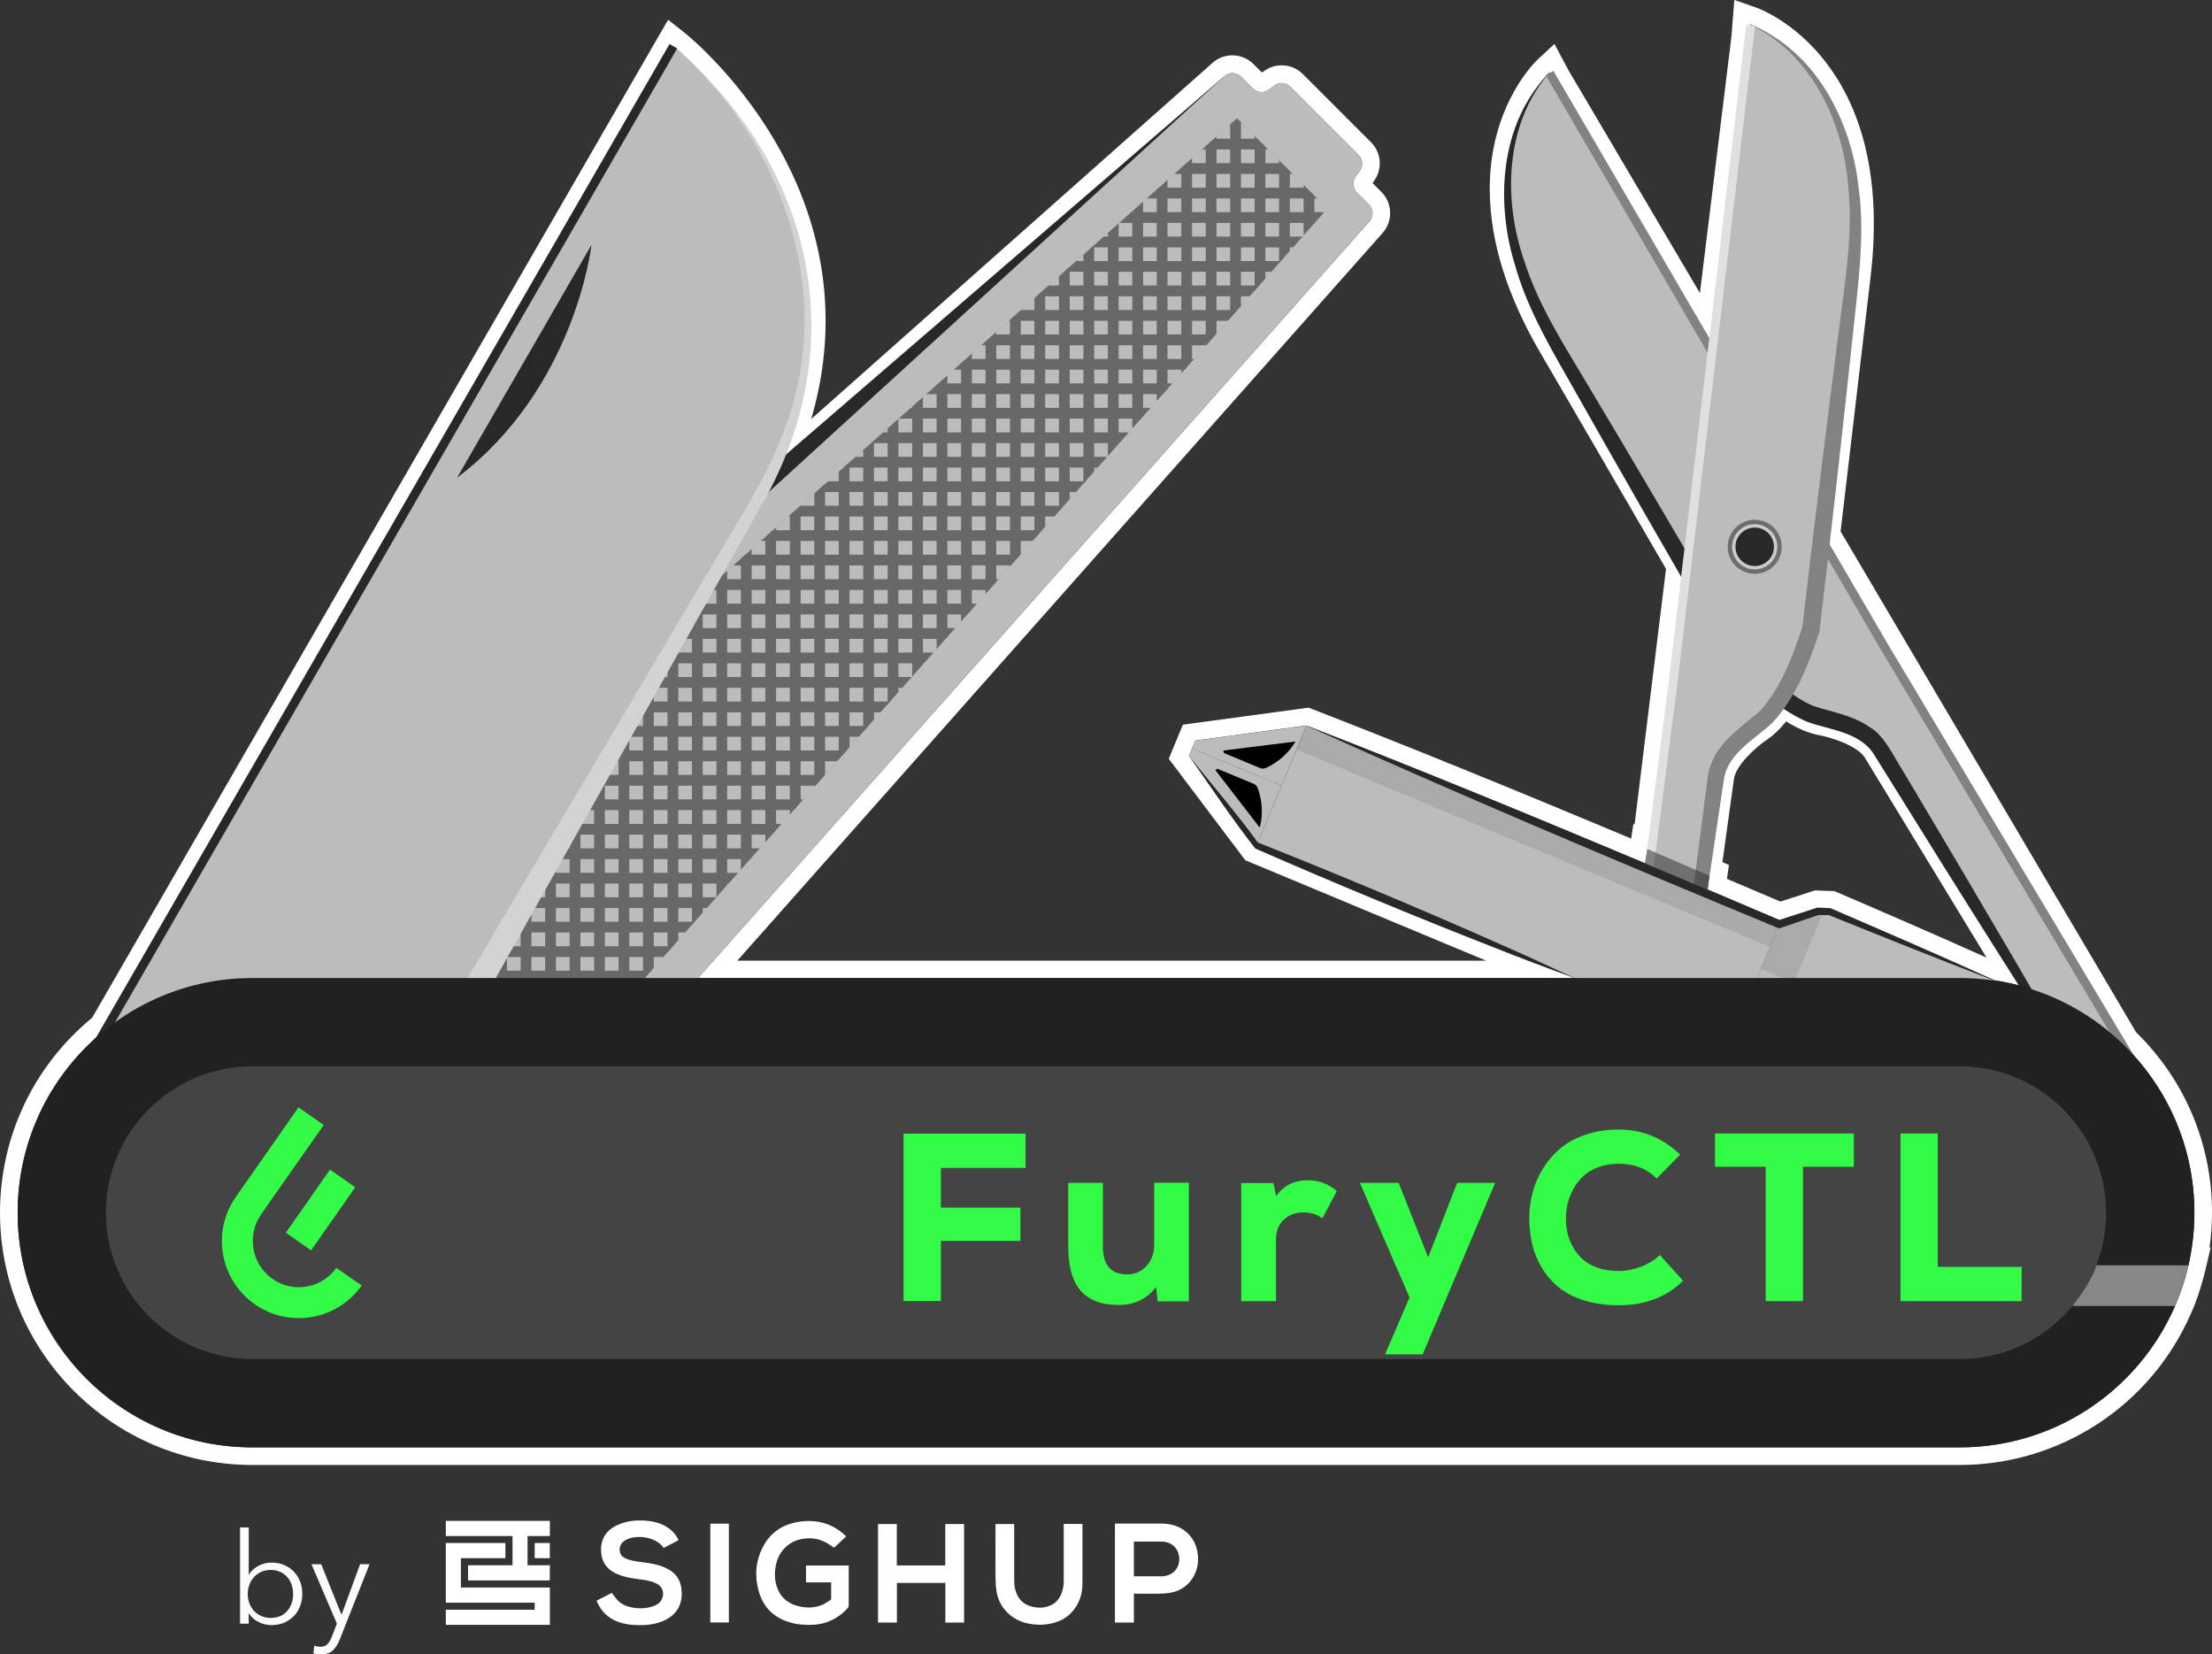 <?xml version="1.0" encoding="UTF-8"?><svg id="Layer_2" xmlns="http://www.w3.org/2000/svg"
  xmlns:xlink="http://www.w3.org/1999/xlink" viewBox="0 0 250.62 187.39">
  <rect x="0" y="0" width="250.62" height="187.39" fill="#333333" stroke="none"/>
  <defs>
    <style>
      .cls-1 {
        clip-path: url(#clippath);
      }

      .cls-2 {
        opacity: .1;
      }

      .cls-3 {
        stroke: #686868;
        stroke-width: 1.22px;
      }

      .cls-3,
      .cls-4,
      .cls-5,
      .cls-6,
      .cls-7,
      .cls-8 {
        fill: #bcbcbc;
      }

      .cls-3,
      .cls-9,
      .cls-5,
      .cls-6,
      .cls-7 {
        stroke-miterlimit: 10;
      }

      .cls-10 {
        fill: #fcfcfc;
      }

      .cls-11,
      .cls-12 {
        fill: #fff;
      }

      .cls-13 {
        fill: #939393;
      }

      .cls-14 {
        fill: #d3d3d3;
      }

      .cls-15 {
        fill: #212121;
      }

      .cls-16 {
        fill: #32fc45;
      }

      .cls-17 {
        fill: #828282;
      }

      .cls-18,
      .cls-19,
      .cls-20 {
        fill: #282828;
      }

      .cls-9 {
        fill: #cacbcc;
        stroke: #6d6d6d;
        stroke-width: .5px;
      }

      .cls-5 {
        stroke: #e0e0e0;
      }

      .cls-6 {
        stroke: #282828;
      }

      .cls-7 {
        stroke: #828282;
      }

      .cls-21 {
        opacity: .16;
      }

      .cls-19,
      .cls-8 {
        fill-rule: evenodd;
      }

      .cls-20 {
        opacity: .51;
      }

      .cls-12 {
        opacity: .46;
      }

      @media (prefers-color-scheme: dark) {
        #by-sighup path, #by-sighup polygon, #by-sighup rect {
          fill: white;
        }
      }

      @media (prefers-color-scheme: light) {
        #by-sighup path, #by-sighup polygon, #by-sighup rect {
          fill: black;
        }
      }
    </style>
    <clipPath id="clippath">
      <polygon class="cls-4" points="12.97 126.27 140.15 13.41 150.38 23.64 37.52 150.82 12.97 126.27" />
    </clipPath>
  </defs>
  <g id="swiss_knife">
    <g>
      <path class="cls-11"
        d="M198.34,2.77s14.36,5.06,11.62,28.35l-3.48,29.53,33.95,57.54c5.05,4.84,8.2,11.64,8.2,19.19,0,2.05-.24,4.04-.68,5.96h0s-.04,.15-.1,.39c-.15,.61-.32,1.22-.52,1.82-.25,.8-.56,1.69-.9,2.4h0c-4.09,9.42-13.47,16.01-24.39,16.01H28.58c-14.69,0-26.58-11.9-26.58-26.58,0-8.4,3.9-15.89,9.99-20.76L76.29,5.24s25.47,20.11,10.65,49.33L138.72,8.63c.26-.23,.59-.35,.92-.35,.36,0,.71,.14,.98,.41l1.33,1.33c.27,.27,.63,.41,.98,.41,.29,0,.59-.09,.84-.28l.61-.46c.25-.19,.54-.28,.84-.28,.36,0,.71,.14,.98,.41l7.72,7.72c.48,.48,.54,1.23,.16,1.78l-.5,.71c-.39,.55-.32,1.3,.16,1.78l1.36,1.36c.52,.52,.55,1.36,.06,1.91L79.09,110.79h99.27l-36-15.01-7.66-10.15,.36-.87,.36-.87,12.6-1.71c12.42,4.82,25.58,10.23,38.37,15.61l.25-1.63,.21,.09,3.97-32.27-11.97-20.59-2.63-4.51c-4.08-6.98-5.42-12.79-5.43-17.41,0-.37,0-.72,.02-1.07,0-.04,0-.08,0-.12,.37-8.03,4.76-12.1,4.76-12.1l.39,.73,17.9,30.34,4.09-33.26,.21-1.79,.12-1.47s.02,0,.05,.02v-.02m-4.51,36.82v-.02s-17.82-30.55-17.82-30.55l.23,.43,17.59,30.13m23.87,40.72l-4.24-7.09-6.31-10.82-.73-1.26h0s.72,1.25,.72,1.25l6.32,10.82,4.25,7.1m-16.09,23.94l4.24-1.37,.07-.02c.06,0,1.41,.06,1.46,.06,6.22,2.68,12.43,5.37,18.6,8.16h0c1.19,.18,2.34,.44,3.47,.77l-16.42-26.98c-1.56-2.69-6.64-3.58-6.64-3.58-1.46-.28-3.05-1.23-4.53-2.35-.8,1.29-1.72,2.45-2.74,3.15,0,0-4.31,2.84-4.67,5.93l-1.51,10.88,.73,.31-.22,1.58c2.74,1.16,5.47,2.32,8.14,3.46M196.5,0l-.21,2.61-.11,1.43-.21,1.75-3.37,27.41-14.89-25.24-.37-.69-1.22-2.29-1.91,1.77c-.2,.19-4.99,4.73-5.4,13.48,0,.03,0,.08,0,.12-.02,.38-.03,.77-.02,1.17,.02,5.75,1.94,11.94,5.71,18.41l2.63,4.51,11.63,20-3.56,28.96-.14-.06-.25,1.65c-13.86-5.81-25.68-10.61-36.06-14.64l-.48-.19-.51,.07-12.6,1.71-1.14,.15-.44,1.06-.36,.87-.36,.87-.44,1.06,.69,.92,7.66,10.15,.33,.43,.5,.21,26.77,11.16H83.54L156.65,26.39c1.19-1.34,1.13-3.38-.14-4.65l-1-1,.2-.29c.95-1.35,.79-3.18-.38-4.34l-7.72-7.72c-.64-.64-1.49-.99-2.4-.99-.74,0-1.45,.24-2.04,.68l-.19,.14-.96-.96c-.64-.64-1.49-.99-2.4-.99-.83,0-1.63,.3-2.25,.86l-45.46,40.34c3.61-12.31,.61-22.56-2.98-29.45-4.66-8.96-11.15-14.14-11.42-14.35l-1.81-1.43-1.16,2L10.44,115.29c-6.64,5.46-10.44,13.48-10.44,22.08,0,15.76,12.82,28.58,28.58,28.58H222.04c11.35,0,21.61-6.71,26.17-17.1l.02-.05c.33-.7,.67-1.6,1.01-2.67,.2-.62,.39-1.28,.55-1.94,.06-.25,.1-.41,.1-.41l.58-2.46h-.13c.19-1.32,.28-2.64,.28-3.96,0-7.77-3.06-15.01-8.61-20.44l-33.47-56.72,3.4-28.86c2.9-24.6-12.29-30.24-12.94-30.47l-2.36-.83-.14-.05h0Zm-1.35,97.66l1.3-9.37c.2-1.66,2.64-3.77,3.79-4.53,.74-.51,1.45-1.18,2.13-2.04,1.31,.81,2.52,1.32,3.65,1.54,1.4,.25,4.48,1.21,5.3,2.62l13.76,22.6c-5.91-2.65-11.82-5.21-16.9-7.39l-.33-.14-.36-.02s-.3-.01-.61-.02c-.37-.01-.79-.03-.85-.03l-.36-.02-.35,.11-.07,.02-3.53,1.14c-2-.85-4.01-1.71-6.05-2.57v-.07s.22-1.51,.22-1.51l-.73-.31h0Z" />
      <g>
        <g>
          <path class="cls-4"
            d="M155.1,23.16l-1.36-1.36c-.48-.48-.54-1.23-.16-1.78l.5-.71c.39-.55,.32-1.3-.16-1.78l-7.72-7.72c-.49-.49-1.27-.54-1.82-.13l-.61,.46c-.55,.42-1.33,.36-1.82-.13l-1.33-1.33c-.52-.52-1.36-.55-1.91-.06L8.15,124.49c-.6,.53-.63,1.46-.06,2.02l29.18,29.18c.57,.57,1.49,.54,2.02-.06L155.16,25.07c.49-.55,.46-1.39-.06-1.91Z" />
          <polygon class="cls-13" points="12.99 126.25 140.17 13.39 150.4 23.62 37.54 150.8 12.99 126.25" />
          <polygon class="cls-16" points="12.97 126.27 140.15 13.41 150.38 23.64 37.52 150.82 12.97 126.27" />
          <g>
            <polygon class="cls-4" points="12.97 126.27 140.15 13.41 150.38 23.64 37.52 150.82 12.97 126.27" />
            <g class="cls-1">
              <g>
                <line class="cls-3" x1="151.08" y1="-3.73" x2="151.08" y2="29.14" />
                <line class="cls-3" x1="148.31" y1="-1.14" x2="148.31" y2="32.1" />
                <line class="cls-3" x1="145.53" y1="1.44" x2="145.53" y2="35.06" />
                <line class="cls-3" x1="142.76" y1="4.03" x2="142.76" y2="38.02" />
                <line class="cls-3" x1="139.99" y1="6.62" x2="139.99" y2="40.98" />
                <line class="cls-3" x1="137.22" y1="9.2" x2="137.22" y2="43.93" />
                <line class="cls-3" x1="134.45" y1="11.79" x2="134.45" y2="46.89" />
                <line class="cls-3" x1="131.67" y1="14.37" x2="131.67" y2="49.85" />
                <line class="cls-3" x1="128.9" y1="16.96" x2="128.9" y2="52.81" />
                <line class="cls-3" x1="126.13" y1="19.54" x2="126.13" y2="55.77" />
                <line class="cls-3" x1="123.36" y1="22.13" x2="123.36" y2="58.73" />
                <line class="cls-3" x1="120.59" y1="24.71" x2="120.59" y2="61.68" />
                <line class="cls-3" x1="117.81" y1="27.3" x2="117.81" y2="64.64" />
                <line class="cls-3" x1="115.04" y1="29.88" x2="115.04" y2="67.6" />
                <line class="cls-3" x1="112.27" y1="32.47" x2="112.27" y2="70.56" />
                <line class="cls-3" x1="109.5" y1="35.06" x2="109.5" y2="73.52" />
                <line class="cls-3" x1="106.73" y1="37.64" x2="106.73" y2="76.48" />
                <line class="cls-3" x1="103.96" y1="40.23" x2="103.96" y2="79.43" />
                <line class="cls-3" x1="101.18" y1="42.81" x2="101.18" y2="82.39" />
                <line class="cls-3" x1="98.41" y1="45.4" x2="98.41" y2="85.35" />
                <line class="cls-3" x1="95.64" y1="47.98" x2="95.64" y2="88.31" />
                <line class="cls-3" x1="92.87" y1="50.57" x2="92.87" y2="91.27" />
                <line class="cls-3" x1="90.1" y1="53.15" x2="90.1" y2="94.23" />
                <line class="cls-3" x1="87.32" y1="55.74" x2="87.32" y2="97.18" />
                <line class="cls-3" x1="84.55" y1="58.33" x2="84.55" y2="100.14" />
                <line class="cls-3" x1="81.78" y1="60.91" x2="81.78" y2="103.1" />
                <line class="cls-3" x1="79.01" y1="63.5" x2="79.01" y2="106.06" />
                <line class="cls-3" x1="76.24" y1="66.08" x2="76.24" y2="109.02" />
                <line class="cls-3" x1="73.46" y1="68.67" x2="73.46" y2="111.97" />
                <line class="cls-3" x1="70.69" y1="71.25" x2="70.69" y2="114.93" />
                <line class="cls-3" x1="67.92" y1="73.84" x2="67.92" y2="117.89" />
                <line class="cls-3" x1="65.15" y1="76.42" x2="65.15" y2="120.85" />
                <line class="cls-3" x1="62.38" y1="79.01" x2="62.38" y2="123.81" />
                <line class="cls-3" x1="59.6" y1="81.59" x2="59.6" y2="126.77" />
                <line class="cls-3" x1="56.83" y1="84.18" x2="56.83" y2="129.72" />
                <line class="cls-3" x1="54.06" y1="86.77" x2="54.06" y2="132.68" />
                <line class="cls-3" x1="51.29" y1="89.35" x2="51.29" y2="135.64" />
                <line class="cls-3" x1="48.52" y1="91.94" x2="48.52" y2="138.6" />
                <line class="cls-3" x1="45.75" y1="94.52" x2="45.75" y2="141.56" />
                <line class="cls-3" x1="42.97" y1="97.11" x2="42.97" y2="144.52" />
                <line class="cls-3" x1="40.2" y1="99.69" x2="40.2" y2="147.47" />
                <line class="cls-3" x1="37.43" y1="102.28" x2="37.43" y2="150.43" />
                <line class="cls-3" x1="34.66" y1="104.86" x2="34.66" y2="153.39" />
                <line class="cls-3" x1="31.89" y1="107.45" x2="31.89" y2="156.35" />
                <line class="cls-3" x1="29.11" y1="110.04" x2="29.11" y2="159.31" />
                <line class="cls-3" x1="26.34" y1="112.62" x2="26.34" y2="162.27" />
                <line class="cls-3" x1="23.57" y1="115.21" x2="23.57" y2="165.22" />
                <line class="cls-3" x1="20.8" y1="117.79" x2="20.8" y2="168.18" />
                <line class="cls-3" x1="18.03" y1="120.38" x2="18.03" y2="171.14" />
                <line class="cls-3" x1="15.25" y1="122.96" x2="15.25" y2="174.1" />
                <line class="cls-3" x1="12.48" y1="125.55" x2="12.48" y2="177.06" />
              </g>
              <g>
                <line class="cls-3" x1="163.9" y1="16.32" x2="131.03" y2="16.32" />
                <line class="cls-3" x1="161.31" y1="19.09" x2="128.07" y2="19.09" />
                <line class="cls-3" x1="158.73" y1="21.87" x2="125.11" y2="21.87" />
                <line class="cls-3" x1="156.14" y1="24.64" x2="122.15" y2="24.64" />
                <line class="cls-3" x1="153.56" y1="27.41" x2="119.2" y2="27.41" />
                <line class="cls-3" x1="150.97" y1="30.18" x2="116.24" y2="30.18" />
                <line class="cls-3" x1="148.38" y1="32.95" x2="113.28" y2="32.95" />
                <line class="cls-3" x1="145.8" y1="35.73" x2="110.32" y2="35.73" />
                <line class="cls-3" x1="143.21" y1="38.5" x2="107.36" y2="38.5" />
                <line class="cls-3" x1="140.63" y1="41.27" x2="104.4" y2="41.27" />
                <line class="cls-3" x1="138.04" y1="44.04" x2="101.45" y2="44.04" />
                <line class="cls-3" x1="135.46" y1="46.81" x2="98.49" y2="46.81" />
                <line class="cls-3" x1="132.87" y1="49.59" x2="95.53" y2="49.59" />
                <line class="cls-3" x1="130.29" y1="52.36" x2="92.57" y2="52.36" />
                <line class="cls-3" x1="127.7" y1="55.13" x2="89.61" y2="55.13" />
                <line class="cls-3" x1="125.11" y1="57.9" x2="86.65" y2="57.9" />
                <line class="cls-3" x1="122.53" y1="60.67" x2="83.7" y2="60.67" />
                <line class="cls-3" x1="119.94" y1="63.44" x2="80.74" y2="63.44" />
                <line class="cls-3" x1="117.36" y1="66.22" x2="77.78" y2="66.22" />
                <line class="cls-3" x1="114.77" y1="68.99" x2="74.82" y2="68.99" />
                <line class="cls-3" x1="112.19" y1="71.76" x2="71.86" y2="71.76" />
                <line class="cls-3" x1="109.6" y1="74.53" x2="68.9" y2="74.53" />
                <line class="cls-3" x1="107.02" y1="77.3" x2="65.95" y2="77.3" />
                <line class="cls-3" x1="104.43" y1="80.08" x2="62.99" y2="80.08" />
                <line class="cls-3" x1="101.85" y1="82.85" x2="60.03" y2="82.85" />
                <line class="cls-3" x1="99.26" y1="85.62" x2="57.07" y2="85.62" />
                <line class="cls-3" x1="96.67" y1="88.39" x2="54.11" y2="88.39" />
                <line class="cls-3" x1="94.09" y1="91.16" x2="51.15" y2="91.16" />
                <line class="cls-3" x1="91.5" y1="93.94" x2="48.2" y2="93.94" />
                <line class="cls-3" x1="88.92" y1="96.71" x2="45.24" y2="96.71" />
                <line class="cls-3" x1="86.33" y1="99.48" x2="42.28" y2="99.48" />
                <line class="cls-3" x1="83.75" y1="102.25" x2="39.32" y2="102.25" />
                <line class="cls-3" x1="81.16" y1="105.02" x2="36.36" y2="105.02" />
                <line class="cls-3" x1="78.58" y1="107.8" x2="33.4" y2="107.8" />
                <line class="cls-3" x1="75.99" y1="110.57" x2="30.45" y2="110.57" />
                <line class="cls-3" x1="73.4" y1="113.34" x2="27.49" y2="113.34" />
                <line class="cls-3" x1="70.82" y1="116.11" x2="24.53" y2="116.11" />
                <line class="cls-3" x1="68.23" y1="118.88" x2="21.57" y2="118.88" />
                <line class="cls-3" x1="65.65" y1="121.65" x2="18.61" y2="121.65" />
                <line class="cls-3" x1="63.06" y1="124.43" x2="15.65" y2="124.43" />
                <line class="cls-3" x1="60.48" y1="127.2" x2="12.7" y2="127.2" />
                <line class="cls-3" x1="57.89" y1="129.97" x2="9.74" y2="129.97" />
                <line class="cls-3" x1="55.31" y1="132.74" x2="6.78" y2="132.74" />
                <line class="cls-3" x1="52.72" y1="135.51" x2="3.82" y2="135.51" />
                <line class="cls-3" x1="50.14" y1="138.29" x2=".86" y2="138.29" />
                <line class="cls-3" x1="47.55" y1="141.06" x2="-2.1" y2="141.06" />
                <line class="cls-3" x1="44.96" y1="143.83" x2="-5.05" y2="143.83" />
                <line class="cls-3" x1="42.38" y1="146.6" x2="-8.01" y2="146.6" />
                <line class="cls-3" x1="39.79" y1="149.37" x2="-10.97" y2="149.37" />
                <line class="cls-3" x1="37.21" y1="152.15" x2="-13.93" y2="152.15" />
                <line class="cls-3" x1="34.62" y1="154.92" x2="-16.89" y2="154.92" />
              </g>
            </g>
          </g>
        </g>
        <g>
          <line class="cls-4" x1="84.79" y1="56.48" x2="138.72" y2="8.63" />
          <polygon class="cls-18" points="84.13 55.73 138.72 8.63 85.46 57.23 84.13 55.73 84.13 55.73" />
        </g>
        <path class="cls-4"
          d="M244.93,125.81l-31.48-52.59-6.32-10.82-31.59-54.11s-11.15,10.37,.67,30.63l20.4,34.95s5.54,6.62,9.88,7.45c0,0,5.08,.88,6.65,3.57l26.79,43.84,4.99-2.91Z" />
        <g>
          <path class="cls-4"
            d="M175.57,8.21s-11.17,10.35,.62,30.63l20.34,34.99s5.53,6.63,9.86,7.47c0,0,5.08,.89,6.64,3.58l26.72,43.89" />
          <path class="cls-18"
            d="M175.57,8.21c-5.07,5.82-5.3,14.41-2.85,21.41,1.38,4.33,3.71,8.21,6.07,12.13,6.28,10.48,12.46,21.02,18.61,31.57,1.78,1.94,5.02,5.42,8.08,6.66,2.2,.72,4.44,1.03,6.43,2.44,1.3,.73,2.26,2.51,3.01,3.78,0,0,2.3,3.84,2.3,3.84,7.07,11.9,15.78,26.68,22.54,38.71-8.48-12.93-18.23-28.45-26.4-41.62,0,0-1.17-1.88-1.17-1.88-1.65-2.33-4.9-2.58-7.44-3.48-3.62-1.59-6.41-4.47-8.98-7.32-6.19-10.59-12.29-21.25-18.33-31.93-2.25-3.94-4.59-8.13-5.81-12.57-2.25-7.25-1.62-16.16,3.95-21.75h0Z" />
        </g>
        <polyline class="cls-7" points="244.93 125.82 213.46 73.22 207.15 62.4 175.57 8.28" />
        <path class="cls-4"
          d="M181.68,138.23l7.85-60.79,1.47-12.45,7.34-62.23s14.36,5.06,11.62,28.35l-4.74,40.19s-2.44,8.28-6.08,10.78c0,0-4.31,2.84-4.67,5.93l-7.05,50.89-5.74-.68Z" />
        <g>
          <path class="cls-4"
            d="M198.29,2.77s14.36,5.06,11.62,28.35l-4.74,40.19s-2.44,8.28-6.08,10.78c0,0-4.31,2.84-4.67,5.93l-7.05,50.89" />
          <path class="cls-17"
            d="M198.29,2.77c7.34,2.92,11.45,10.84,12.28,18.39,.65,4.57,.16,9.34-.33,13.85-1.29,12.2-2.65,24.41-4.11,36.59-1.22,3.64-2.64,7.39-5.33,10.29-1.97,1.83-4.86,3.36-5.44,6.15,0,0-.33,2.19-.33,2.19-2.25,15.35-5.02,33.43-7.66,48.69,1.6-15.38,3.86-33.55,5.86-48.92,0,0,.3-2.25,.3-2.25,.58-3.35,3.55-5.2,5.88-7.22,2.38-2.62,3.68-6.13,4.8-9.49,1.29-11.22,2.93-24.36,4.47-36.21,.6-4.52,1.2-9.02,.74-13.54-.53-7.4-4.17-15.2-11.13-18.51h0Z" />
        </g>
        <polyline class="cls-5" points="181.68 138.36 189.53 77.57 191 65.13 198.34 2.9" />
        <g>
          <path class="cls-8" d="M7.44,124.5L76.29,5.24s26.95,21.27,9.3,51.85l-48.73,84.4L7.44,124.5Z" />
          <g>
            <path class="cls-8" d="M76.29,5.24s26.95,21.27,9.3,51.85l-48.73,84.4" />
            <path class="cls-14"
              d="M76.29,5.24c16.13,13.68,20.57,34.23,9.6,52.67-6.17,10.97-40.56,72.18-47.47,84.47,0,0-3.12-1.8-3.12-1.8,7.42-12.51,42.83-72.24,49.42-83.35,1.61-2.77,3.07-5.6,4.16-8.61,5.95-15.53-.34-32.78-12.58-43.39h0Z" />
          </g>
          <path class="cls-19" d="M51.79,54.11l15.22-26.36s-1.8,16.23-15.22,26.36Z" />
          <line class="cls-6" x1="76.29" y1="5.24" x2="7.44" y2="124.5" />
        </g>
        <g>
          <rect class="cls-4" x="164.65" y="71.12" width="14.72" height="58.11"
            transform="translate(13.37 220.39) rotate(-67.37)" />
          <rect class="cls-2" x="172.8" y="65.68" width="2.95" height="58.11"
            transform="translate(19.78 219.14) rotate(-67.37)" />
          <rect class="cls-4" x="206.99" y="101.32" width="21.3" height="35.65" rx="2.17" ry="2.17"
            transform="translate(23.93 274.19) rotate(-67.37)" />
          <polygon class="cls-4" points="142.36 95.78 134.7 85.63 135.06 84.77 145.19 88.99 142.36 95.78" />
          <path d="M137.95,87.09l4.09,1.7c.21,.09,.37,.25,.45,.46,.27,.71,.78,2.46,.24,4.5l-5.04-6.53,.26-.14Z" />
          <polygon class="cls-4" points="148.02 82.2 135.42 83.9 135.06 84.77 145.19 88.99 148.02 82.2" />
          <path d="M138.67,85.3l4.09,1.7c.21,.09,.44,.09,.65,0,.69-.31,2.3-1.18,3.37-3l-8.19,1.02,.09,.28Z" />
          <polygon class="cls-4" points="198.02 121.95 195.99 118.14 201.66 104.56 205.83 103.23 198.02 121.95" />
          <path class="cls-2"
            d="M206.4,103.73l-3.16,7.59-3.75-1.56,2.1-5.05c.04-.1,.12-.17,.23-.2l4.16-1.25c.29-.09,.54,.2,.43,.48Z" />
        </g>
        <g id="large">
          <path class="cls-15"
            d="M2,137.37c0,14.68,11.9,26.58,26.58,26.58H222.04c14.68,0,26.58-11.9,26.58-26.58h0c0-14.68-11.9-26.58-26.58-26.58H28.58c-14.69,0-26.58,11.9-26.58,26.58h0Z" />
          <g class="cls-21">
            <path class="cls-11"
              d="M28.58,153.95c-9.14,0-16.58-7.44-16.58-16.58s7.44-16.58,16.58-16.58H222.04c9.14,0,16.58,7.44,16.58,16.58s-7.44,16.58-16.58,16.58H28.58Z" />
          </g>
          <g id="Layer_2-2">
            <g id="ICON">
              <path class="cls-16"
                d="M29.53,137.63l7.15-10.19-2.86-2-7.13,10.19h0c-2.74,3.96-1.75,9.39,2.2,12.13,3.93,2.73,9.32,1.77,12.09-2.14l-2.87-1.99c-1.69,2.35-4.96,2.89-7.3,1.2-2.29-1.66-2.86-4.85-1.27-7.2h0Zm5.72,4.01l5-7.15-2.86-2-5,7.15,2.86,2Z" />
            </g>
          </g>
          <g>
            <path class="cls-16" d="M102.37,147.39v-18.97h13.83v3.88h-9.6v4.5h9.01v3.77h-9.01v6.81h-4.22Z" />
            <path class="cls-16"
              d="M121.03,141.26v-7.27h3.93v7.24c0,2.08,.92,3.13,2.76,3.13,.88,0,1.61-.32,2.19-.97,.57-.64,.86-1.42,.86-2.32v-7.09h3.93v13.43h-3.54l-.17-1.63c-1.02,1.36-2.43,2.04-4.24,2.04-.65,0-1.25-.06-1.78-.17-.54-.12-1.05-.32-1.55-.62-.5-.3-.92-.69-1.26-1.17-.34-.48-.62-1.11-.82-1.89-.2-.78-.3-1.68-.3-2.71Z" />
            <path class="cls-16"
              d="M140.63,147.39v-13.38h3.65l.31,1.48c.85-1.2,2.04-1.79,3.58-1.79,1.25,0,2.35,.41,3.29,1.22l-1.63,3.09c-.6-.45-1.32-.67-2.15-.67-.88,0-1.62,.27-2.22,.82s-.89,1.31-.89,2.28v6.96h-3.93Z" />
            <path class="cls-16"
              d="M154.07,133.99h4.4l3.34,8.44,3.29-8.44h4.3l-8.21,19.43h-4.26l2.77-6.44-5.62-12.99Z" />
            <path class="cls-16"
              d="M173.27,138.01c0-1.01,.12-1.99,.38-2.94s.64-1.86,1.18-2.72,1.2-1.62,1.97-2.27c.77-.65,1.73-1.17,2.86-1.55,1.13-.38,2.38-.58,3.73-.58,2.69,0,5.01,.95,6.97,2.85l-2.66,2.7c-1.09-1.11-2.53-1.67-4.3-1.67-.84,0-1.6,.13-2.29,.38s-1.25,.59-1.7,1c-.45,.42-.83,.9-1.13,1.45-.3,.55-.52,1.11-.66,1.67-.13,.56-.2,1.13-.2,1.71s.06,1.14,.19,1.68c.13,.54,.34,1.08,.64,1.6,.3,.52,.67,.98,1.12,1.37,.45,.39,1.01,.7,1.7,.94,.69,.23,1.46,.35,2.32,.35,.8,0,1.64-.16,2.52-.49,.88-.33,1.59-.77,2.15-1.33l2.63,2.92c-1.86,1.85-4.29,2.78-7.3,2.78-1.41,0-2.69-.18-3.83-.53-1.14-.35-2.1-.83-2.87-1.44-.77-.61-1.41-1.33-1.94-2.18-.52-.84-.9-1.74-1.13-2.69-.23-.95-.35-1.95-.35-3.01Z" />
            <path class="cls-16" d="M194.31,132.17v-3.77h15.73v3.77h-5.76v15.22h-4.23v-15.22h-5.75Z" />
            <path class="cls-16" d="M215.33,147.39v-18.99h4.22v15.11h9.5v3.88h-13.72Z" />
          </g>
          <path class="cls-12" d="M237.51,143.33h10.44s-.67,2.84-1.51,4.61h-11.63s2.05-2.5,2.71-4.61Z" />
        </g>
        <polygon class="cls-20" points="186.34 98.17 193.43 101.12 193.69 99.21 186.65 96.18 186.34 98.17" />
        <path class="cls-18"
          d="M148.02,82.2c17.48,6.79,36.43,14.73,53.74,22.12,0,0-.3-.01-.3-.01l4.39-1.42,.07-.02c.06,0,1.41,.06,1.46,.06,6.22,2.68,12.43,5.37,18.61,8.16-6.31-2.41-12.57-4.92-18.83-7.45l.13,.03-1.33-.02,.13-.02-4.37,1.49c-.17,.06-.14,.06-.3-.01-17.4-7.2-36.31-15.17-53.4-22.91h0Z" />
        <path class="cls-18"
          d="M134.7,85.63c2.47,3.04,5.97,7.21,7.8,9.8,8.98,3.57,18.13,7.39,26.98,11.31,2.98,1.3,5.93,2.66,8.88,4.04-3.06-1.11-6.1-2.26-9.12-3.46-9.02-3.53-18.16-7.33-27.02-11.2-2.63-3.36-5.05-6.98-7.51-10.5h0Z" />
        <circle class="cls-9" cx="198.81" cy="61.94" r="2.81" />
        <circle class="cls-18" cx="198.81" cy="61.94" r="2.18" />
      </g>
      <g id="by-sighup">
        <g>
          <path class="cls-10"
            d="M28.18,182.79v1.14h-.98v-10.9h.98v5.32h.03c.29-.44,.66-.78,1.12-1,.46-.23,.94-.34,1.43-.34,.53,0,1.01,.09,1.43,.27s.79,.43,1.1,.75,.54,.69,.71,1.12c.17,.43,.25,.9,.25,1.4s-.08,.97-.25,1.4-.4,.81-.71,1.12-.67,.57-1.1,.75c-.43,.18-.91,.27-1.43,.27-.49,0-.97-.11-1.43-.33-.46-.22-.84-.55-1.12-.98h-.03Zm5.03-2.23c0-.38-.06-.73-.17-1.06-.12-.33-.28-.62-.5-.86-.22-.25-.48-.44-.8-.58-.32-.14-.68-.22-1.08-.22-.37,0-.72,.07-1.04,.21-.32,.14-.59,.33-.82,.58s-.41,.53-.54,.87c-.13,.33-.19,.69-.19,1.07s.06,.74,.19,1.07c.13,.33,.31,.62,.54,.86s.5,.43,.82,.57c.32,.14,.66,.21,1.04,.21,.4,0,.76-.07,1.08-.21,.32-.14,.58-.33,.8-.58,.22-.25,.38-.53,.5-.87,.12-.33,.17-.68,.17-1.06Z" />
          <path class="cls-10"
            d="M38.68,182.88h.03l2.09-5.69h1.07l-3.36,8.49c-.2,.52-.46,.93-.77,1.25-.31,.31-.76,.47-1.35,.47-.3,0-.59-.03-.88-.09l.1-.89c.23,.08,.47,.12,.72,.12,.34,0,.6-.1,.79-.31,.19-.21,.36-.5,.5-.89l.55-1.41-2.88-6.73h1.1l2.29,5.69Z" />
        </g>
        <g>
          <g>
            <path class="cls-11"
              d="M96.16,177.32c0,.45,0,.88,0,1.3,0,1.08,0,2.15,0,3.23,0,.13-.04,.23-.13,.33-.65,.71-1.42,1.25-2.33,1.57-.5,.18-1.03,.27-1.56,.3-.82,.04-1.64,0-2.44-.21-1.93-.5-3.2-1.69-3.74-3.6-.48-1.7-.35-3.37,.45-4.95,.79-1.57,2.09-2.51,3.81-2.85,.49-.1,1.01-.15,1.51-.14,1.5,.02,2.82,.53,3.93,1.54,.05,.05,.11,.09,.16,.14,0,0,.01,.02,.04,.07-.45,.42-.91,.85-1.35,1.27-.29-.18-.61-.42-.96-.6-.62-.33-1.29-.48-1.99-.46-.99,.03-1.88,.33-2.6,1.05-.56,.55-.9,1.23-1.05,2-.18,.87-.16,1.73,.15,2.56,.38,.99,1.06,1.66,2.07,1.98,1.04,.33,2.08,.36,3.09-.08,.31-.14,.59-.35,.88-.53,.04-.02,.07-.08,.07-.12,0-.62,0-1.24,0-1.87h-2.85v-1.91h4.82Z" />
            <path class="cls-11"
              d="M107.1,177.32v-4.68h2.13v11.16h-2.12v-4.49h-5.49v4.49h-2.14v-11.16h2.13v4.69h5.49Z" />
            <path class="cls-11"
              d="M67.58,181.33c.6-.31,1.19-.61,1.74-.89,.25,.32,.45,.64,.71,.89,.46,.45,1.04,.67,1.67,.78,.76,.13,1.51,.1,2.25-.14,.57-.19,1.02-.52,1.15-1.15,.12-.58-.14-1.13-.67-1.41-.53-.28-1.11-.4-1.69-.47-.84-.11-1.68-.21-2.48-.5-.69-.25-1.3-.6-1.71-1.22-.27-.41-.39-.86-.44-1.35-.05-.52,0-1.02,.2-1.51,.33-.8,.95-1.3,1.72-1.64,1-.44,2.05-.54,3.12-.46,.68,.05,1.35,.18,1.97,.48,.78,.37,1.38,.92,1.77,1.73-.56,.29-1.13,.58-1.7,.88-.25-.38-.59-.65-.99-.84-.49-.24-1.01-.38-1.56-.4-.55-.02-1.1,.03-1.6,.27-.48,.22-.82,.57-.83,1.13-.01,.52,.24,.86,.77,1.07,.56,.23,1.16,.3,1.75,.38,.88,.12,1.76,.24,2.58,.6,1.26,.54,1.89,1.45,1.93,2.83,.02,.69-.11,1.35-.49,1.94-.46,.7-1.12,1.12-1.89,1.4-.95,.34-1.93,.4-2.92,.35-.71-.03-1.4-.15-2.06-.42-.92-.37-1.61-.99-2.07-1.87-.08-.15-.15-.3-.22-.46Z" />
            <path class="cls-11"
              d="M128.47,180.53v3.27h-2.15v-11.21c.07,0,.13,0,.2,0,1.65,0,3.31,0,4.96,0,.95,0,1.86,.17,2.65,.74,.99,.71,1.49,1.7,1.6,2.91,.07,.81-.09,1.58-.47,2.29-.57,1.04-1.46,1.67-2.62,1.89-.41,.08-.85,.1-1.27,.11-.89,.02-1.78,0-2.67,0h-.22Zm.01-1.97s.06,0,.09,0c1.04,0,2.09,0,3.13,0,.19,0,.38-.04,.56-.1,.97-.3,1.49-1.18,1.32-2.2-.16-.98-.92-1.61-1.91-1.63-1-.01-2,0-3.01,0-.06,0-.12,0-.19,0v3.92Z" />
            <path class="cls-11"
              d="M120.53,172.63h2.11v.17c0,2.21,.02,4.41,0,6.62-.01,1.14-.34,2.21-1.11,3.1-.67,.78-1.53,1.21-2.52,1.41-.55,.11-1.1,.14-1.66,.1-1.24-.09-2.35-.48-3.24-1.38-.67-.67-1.06-1.49-1.21-2.42-.08-.5-.1-1.01-.11-1.51-.01-1.95,0-3.91,0-5.86,0-.07,0-.14,0-.22h2.12c0,.07,0,.15,0,.22,0,2.07,0,4.13,0,6.2,0,.56,.09,1.1,.34,1.61,.29,.6,.75,1.02,1.38,1.24,.79,.27,1.59,.29,2.37-.04,.64-.27,1.03-.76,1.28-1.39,.17-.45,.24-.91,.24-1.39,0-2.08,0-4.15,0-6.23v-.22Z" />
            <path class="cls-11" d="M82.58,172.6v11.19h-2.1v-11.19h2.1Z" />
          </g>
          <g>
            <polygon class="cls-11"
              points="52.22 176.51 57.26 176.51 57.26 174.79 50.51 174.79 50.51 175.12 50.51 176.51 50.51 179.83 50.51 179.83 50.51 181.55 60.58 181.55 60.58 182.35 50.51 182.35 50.51 184.06 62.3 184.06 62.3 183.82 62.3 182.35 62.3 181.55 62.3 180.84 62.3 179.83 52.22 179.83 52.22 176.51" />
            <g>
              <rect class="cls-11" x="60.58" y="174.79" width="1.71" height="1.72" />
              <polygon class="cls-11"
                points="60.58 177.31 60.58 177.31 59.77 177.31 59.77 174 62.3 174 62.3 172.28 50.51 172.28 50.51 174 58.07 174 58.07 177.31 53.03 177.31 53.03 179.03 62.29 179.03 62.29 177.76 62.3 177.76 62.3 177.31 60.58 177.31" />
            </g>
          </g>
        </g>
      </g>
    </g>
  </g>
</svg>
